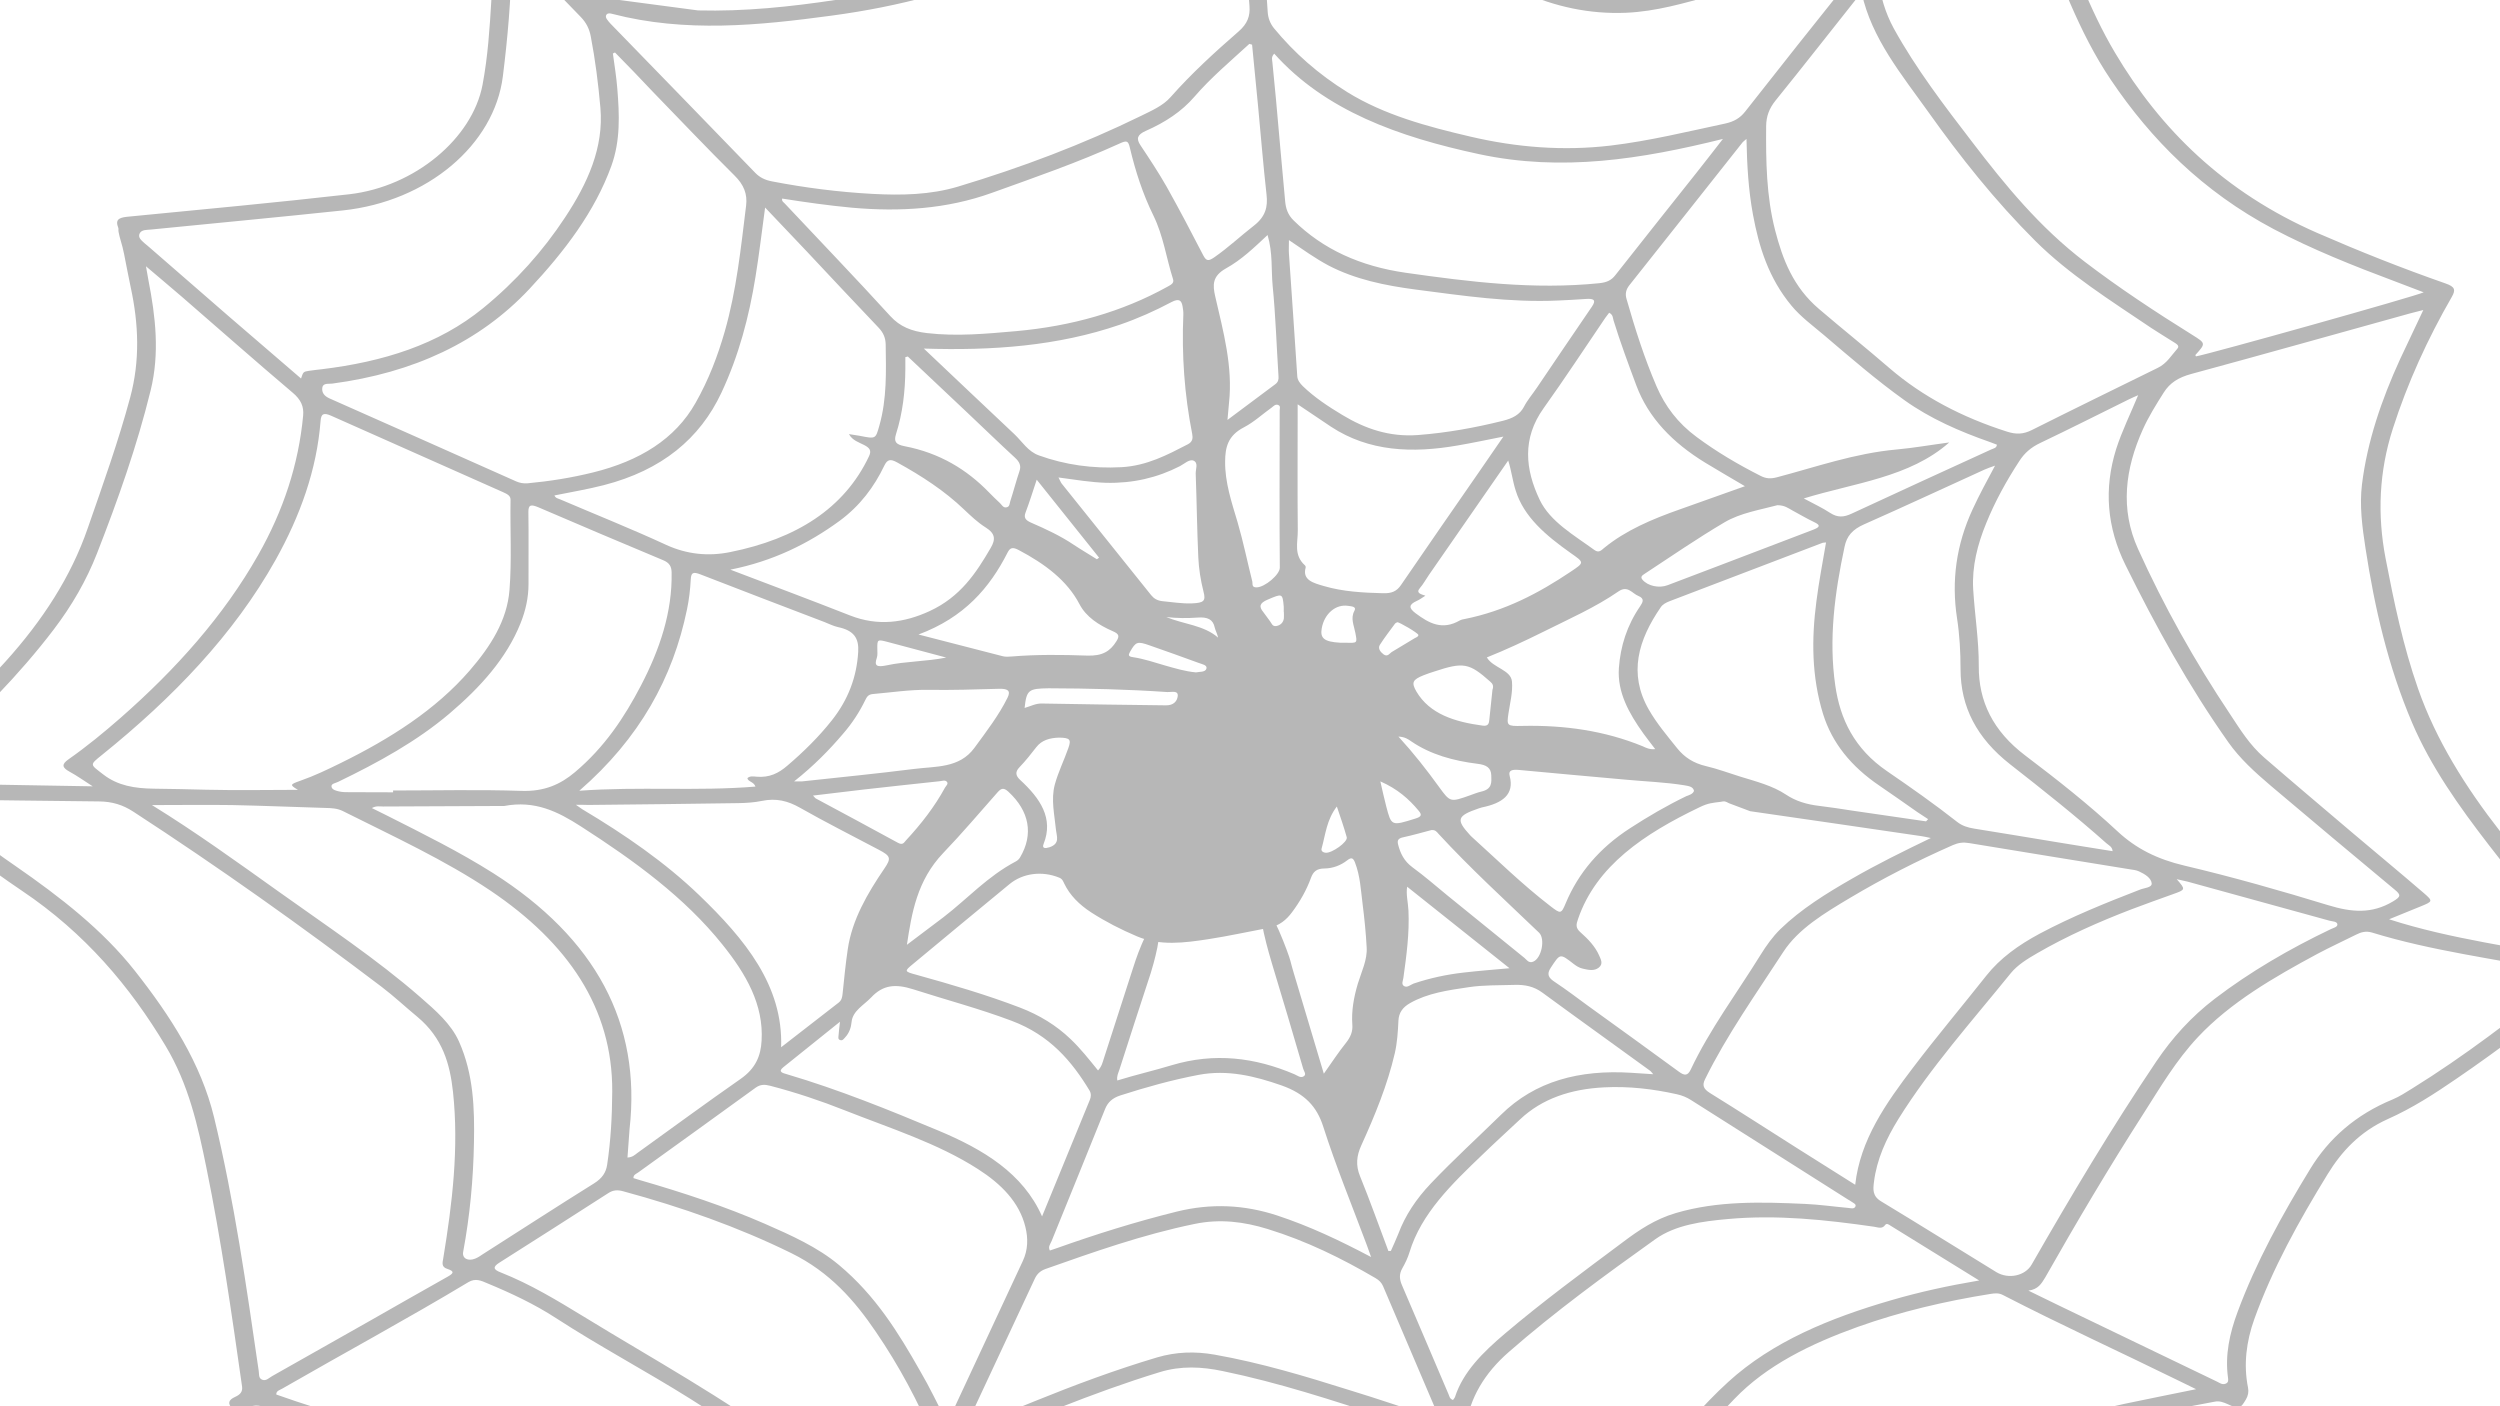 <?xml version="1.0" encoding="utf-8"?>
<!-- Generator: Adobe Illustrator 26.5.0, SVG Export Plug-In . SVG Version: 6.00 Build 0)  -->
<svg version="1.1" id="Layer_1" xmlns="http://www.w3.org/2000/svg" xmlns:xlink="http://www.w3.org/1999/xlink" x="0px" y="0px"
	 viewBox="0 0 1920 1080" style="enable-background:new 0 0 1920 1080;" xml:space="preserve">
<style type="text/css">
	.st0{fill:#B7B7B7;}
</style>
<g>
	<path class="st0" d="M381.3-78.5c0.7-3.2,4.7-2.5,7.6-2.3c44.5,3.9,89.1,5.8,133.7,4.7c37.7-0.9,75.6-2.2,112.7-8.8
		c53.5-9.5,100.7-30.2,143.5-57.1c53-33.3,105.3-67.4,154.6-104.4c6.8-5.1,14.6-9.4,20.1-15.6c3.3,0,6.6,0,9.9,0
		c13,11.5,28.8,20.5,43.7,30.1c35.1,22.8,70.5,45.3,109.2,63.9c34.6,16.7,70.3,31.9,110.6,38c20.5,3.1,41.4,3.7,62.1,4.7
		c35.8,1.7,71.8,2.4,107.7,1.4c49-1.4,98.2-2.3,144.5-18c5.8-2,7.1,0.8,8.4,4.3c9.2,23.9,18.2,47.9,27.7,71.8
		c14.3,35.9,26.9,72.4,47.1,106.4C1659,99,1708,147.6,1779.9,179c32.1,14,64.8,27,98.3,38.7c7.2,2.5,7.9,4.9,4.8,10.3
		c-18.8,32.6-34.1,66.3-45.3,101.2c-10.6,32.9-12,66-5.6,99.5c6.5,33.8,13.5,67.4,25,100.3c13.8,39.4,36.4,75.4,63.3,109.9
		c24.9,31.9,50.8,63.2,77.6,94.1c3,3.5,5.9,6.9,4.5,11.6c-1.3,4.3-2.7,2.7-9.8,6.8c-3.2,1.9-6,1.8-8.3,3.6
		c-31.7,25.5-64,50.4-98.2,73.7c-16.5,11.3-33.4,22.3-52.5,30.8c-21.5,9.7-35.5,25-46.1,42.3c-22.1,36-42.4,72.6-56.3,111.3
		c-6.1,17.1-8.4,34.8-4.8,52.7c0.6,3.1,0.1,6.1-1.7,9.1c-4.3,7.2-5.2,7.5-13.9,3.5c-3.2-1.4-6.3-2.7-10.1-1.9
		c-67.1,12.5-133.8,26-196.4,50.1c-31,12-57.2,29.6-82.7,47.8c-40.3,28.9-76.9,60.7-108.8,95.9c-18.2,20-34,41.4-54,60.3
		c-9.3,8.8-19,17.2-27.9,26.2c-4,4-8.8,0.9-12.9,2.2c-6.9,2.2-7-2.4-8.4-5.5c-1.2-2.5-3.4-4-6-5.3c-48.4-23.7-99-42.8-155.5-50.4
		c-27.1-3.6-54-2.4-81,0.5c-58.6,6.3-117.3,12.7-175.5,21.2c-55.6,8.1-107.5,24.3-158.8,42.6c-8.3,2.9-13.7,0.5-14.1-7
		c-0.1-2.1-1.4-3.8-2.8-5.4c-39.5-48.5-77.4-97.9-123.2-142.9c-14.5-14.2-29.2-28.3-44.5-41.9c-28.5-25.3-64.2-40.2-105.4-47.3
		c-47.6-8.2-93.5-20.7-138.1-36.5c-6.3-2.2-11.2-2.5-16.4,1.3c-3.4,2.5-6.6,3.5-10.1-0.5c-3.5-4.1-3-6.7,2.3-9.1
		c3.8-1.7,5.9-3.9,5.3-8c-8-56.1-16-112.3-27.4-168.1c-6.5-32-13.6-63.9-31.3-93.4c-27.3-45.6-61.8-86.6-110.5-119.3
		c-27.2-18.3-52.5-38.3-78.7-57.5c-5.1-3.7-10.1-7.5-15.3-11.1c-1.4-1-3.2-2-4.9-2.2c-5.2-0.4-9-0.7-9.8-6.4
		c-0.7-4.3,0.3-6.9,3.8-9.8c33-28.2,64.2-57.6,92.5-89c28.2-31.3,50.2-64.9,63.1-102.4C79,372.2,90.9,339.1,100,305.2
		c7.6-28.3,6.5-56.3,0.4-84.5c-1.8-8.5-3.4-17.1-5.1-25.6c-0.8-4-1.5-6.6-2.7-10.7c-0.8-2.8-0.8-2.8-1.5-6.1
		c-0.4-1.7,0.2-2.2-0.4-3.8c-2.6-6.7,1.9-7.6,8.8-8.2c56.3-5.5,112.6-10.7,168.7-17.1c50.4-5.8,94.6-42.9,102.4-84.1
		c4.1-21.7,5.5-43.6,6.8-65.6c0.9-14.8,1-29.7,2-44.5 M-55.2,614.5c-0.3,1.8,1.5,2.3,2.6,3.2c21.4,15.9,42.4,32.2,64.5,47.4
		c34.5,23.9,66.9,49.1,91.6,80.4c27.6,35,50.9,71.3,60.9,112.6c15.6,64.5,24.8,129.6,34.3,194.8c0.4,2.4-0.3,5.5,2.6,6.7
		c3.1,1.3,5.4-1.5,7.8-2.8c25.2-14.2,50.3-28.5,75.5-42.7c19.7-11.2,39.4-22.5,59.2-33.6c4-2.3,6-4-0.3-6c-4.8-1.5-3.6-5-3.1-8
		c7-42.5,12.1-85,7.5-127.9c-2.3-21.3-7.9-41.5-27.4-57.7c-9.2-7.6-17.8-15.7-27.4-23c-61.6-46.7-125-91.8-190.8-134.6
		c-8-5.2-16.2-7.7-26.2-7.8c-40.8-0.4-81.7-1-122.5-1.5C-49.3,613.9-52.3,613.4-55.2,614.5z M1861.1,238.1
		c-4.5,1.2-7.4,1.8-10.2,2.6c-56,15.5-111.9,31.3-168,46.5c-9.9,2.7-16.4,6.8-21.1,14.2c-5.9,9.3-11.7,18.6-16.1,28.4
		c-13.6,30.2-17.6,61.1-3.7,91.8c19.8,43.8,43.5,86.2,70.9,127.2c7.6,11.5,14.9,23.4,26,33c22.4,19.4,45.2,38.6,67.9,57.9
		c18.2,15.4,36.6,30.6,54.6,46.1c7.3,6.3,7,6.5-2.3,10.3c-8.1,3.3-16.2,6.6-24.3,9.9c48.3,15.6,98.5,21.3,147.5,31.7
		c0.4-2.9-1.2-4-2.3-5.3c-23.5-27.6-46.8-55.2-68.7-83.6c-23-29.8-44.4-60.1-58.7-93.5c-18.6-43.6-28.9-88.7-35.9-134.3
		c-2.5-16.3-4.7-32.6-2.7-49c4.1-33.1,15-64.9,29.2-96C1848.9,263.8,1854.8,251.6,1861.1,238.1z M947.4-146.6
		c-8.1,7.3-15.4,13.8-22.7,20.4c-22.8,20.5-48.8,38.2-73.8,56.8c-20,14.9-41.3,28.5-64.7,39.7C740.4-7.9,690.7,5,638.7,12
		c-56.1,7.6-112.4,13.2-168.3-1.3c-1.6-0.4-3.3-0.9-4.5,0.4c-1,1.2-0.6,2.6,0.3,3.8c0.8,1.1,1.7,2.3,2.7,3.3
		c37.1,38.2,74.2,76.3,111.2,114.6c3.4,3.5,7.5,5.5,12.8,6.5c25.4,4.9,51.1,8.2,77.1,9.6c22.2,1.2,44.5,0.8,65.8-5.6
		c48.9-14.7,96-32.5,140.7-54.4c8.1-4,16.7-7.7,22.5-14.3c15.8-17.9,33.8-34.4,52.2-50.4c6.9-6,9-11.9,8.4-19.6
		c-3-37.8-5.2-75.7-8.5-113.4C950.2-120.9,950.8-133.2,947.4-146.6z M1686.6,1066.9c-5.6-2.8-9.3-4.6-13.1-6.4
		c-45-22.1-90.8-43-135.2-65.9c-3.2-1.7-6.1-1.4-9.4-0.9c-35.1,5.6-69.2,13.6-102,25.3c-36.5,13.1-70.2,29.6-95,55.5
		c-52.7,54.9-98.7,113.5-143.5,172.7c-1.8,2.3-3,4.6-1.8,7.5c11,28.3,21.9,56.7,33,85.1c2.1,5.4,5.1,5.7,9.8,1.3
		c9.1-8.6,17.8-17.4,26.8-26.1c17-16.6,30.3-35.3,46.2-52.6c31.8-34.4,67.5-65.9,107.1-94.5c27-19.5,54.8-38.3,87.6-51.3
		c43-17.1,88.6-28.3,134.7-38.5C1649.3,1074.4,1667.1,1070.9,1686.6,1066.9z M1201.5,1333.5c-0.7-2.7-0.9-4-1.4-5.2
		c-8.3-21.6-16.7-43.2-24.9-64.8c-1.7-4.5-4.8-7.6-9.5-10.3c-43-24.7-87.1-47.8-133.1-68.6c-23.7-10.7-47.4-22.6-74.5-25.8
		c-56.3-6.7-109.9,1.6-158.8,25.6c-38.9,19.1-74.4,42.4-110.9,64.3c-2.8,1.7-4.5,3.8-5.4,6.5c-8.8,25-23,48.4-34.5,72.6
		c-2.8,5.9-6.7,11.4-8.1,17.9c1.2,0.1,1.7,0.2,2.2,0.1c2.8-0.8,5.7-1.6,8.4-2.6c46-16,93.2-28.6,142.6-35.7
		c56.7-8.2,113.7-14.2,170.7-20.4c32.6-3.6,64.8-4.3,97.2,1.1c44.5,7.3,85.8,21.2,125.4,38.9
		C1191.2,1328.9,1195.6,1330.9,1201.5,1333.5z M1557.8,991.2c7.7,3.8,15.5,7.5,23.2,11.3c40.5,19.5,81,39,121.5,58.5
		c2.1,1,4.1,2.7,6.7,1.7c2.5-0.9,2.1-3,1.9-4.7c-2.4-17.3,1.3-34.2,7.4-50.5c14.1-38.1,34.1-74.4,55.9-110
		c14.1-23,34.6-41.4,63.3-53.2c5.3-2.2,10-5.4,14.8-8.3c40.3-25,77-53.3,113.2-82.1c2.1-1.7,6-3.1,5.3-5.5c-0.7-2.5-5-2-7.8-2.6
		c-47.3-9.5-95.7-15.5-141.5-29.6c-4.7-1.4-8.5-0.3-12.4,1.7c-9.8,4.9-19.8,9.5-29.4,14.6c-33.8,18.2-66.8,37.3-91.8,63.9
		c-17,18.1-29,38.7-41.8,58.7c-26.6,41.5-51.6,83.7-75.7,126.2C1567.8,985.8,1565.4,990.2,1557.8,991.2z M626.4,1341
		c8.7-17.2,16.8-32.7,24.3-48.4c5.5-11.5,11.7-22.4,12.9-35.6c4.4-48.7-10.9-91.4-53.5-126.7c-24.7-20.5-52.2-38.6-80.1-56.1
		c-33.8-21.2-69.6-40.2-103-61.9c-16.3-10.6-34.3-19.1-52.9-26.8c-4.5-1.9-8.9-4.1-14.4-0.8c-46.9,28.2-95.4,54.4-143,81.8
		c-1.8,1.1-4.7,1.6-4.5,4.5c41,14.5,83.1,26.4,126.9,33.8c48.7,8.2,90.8,25.5,124.3,55.7c50.2,45.4,94.2,94.6,134.8,145.8
		C607,1317.5,616.2,1328.5,626.4,1341z M1539.3-124.8c-11.3,11.7-21.5,22.1-31.4,32.6c-20.4,21.7-42.2,42.5-61.3,65
		c-2.9,3.4-4.6,6.8-4.1,11.1c1.7,13.1,5.3,25.8,11.9,37.9c16.9,30.7,38.7,59.2,60.5,87.6c25.1,32.8,51.4,65.1,86.4,91.8
		c26.1,19.9,54,38.3,82.4,56c10.4,6.5,10.4,6.5,2.4,15.4c-0.2,0.2,0.3,0.7,0.4,1.1c10.4-1.8,169.1-46.3,174.9-49.2
		c-7.5-2.9-14.6-5.6-21.8-8.3c-32.1-12-63.9-24.7-93.5-40.3c-54.5-28.9-94.1-68.8-124.9-114.5c-25.5-37.8-39.3-79.3-56.1-119.9
		C1556.3-79.9,1548.3-101.5,1539.3-124.8z M963.9-141.8c0,6.3-0.3,10.7,0,15.1c1.4,19.2,3,38.5,4.4,57.7c1.9,26.1,3.5,52.2,5.3,78.3
		c0.3,4.5,1.8,8.7,4.9,12.5c15.5,18.8,34,35.2,56.3,49c28.3,17.5,61.3,26.4,94.8,34.2c35.1,8.2,71,11.1,107.4,6.8
		c29.9-3.6,58.8-10.7,87.9-16.9c6.9-1.5,11.5-4.3,15.3-9.1c26.8-34.1,53.7-68.1,80.8-101.9c4.8-5.9,8.2-11.9,8.9-18.9
		c0.1-1.6,1.8-3.7-0.6-4.9c-1.8-0.9-3.6,0.5-5.3,1.1c-35.8,12.9-72,25.1-109.1,35.3c-21.5,5.9-42.9,12.3-66,13.3
		C1220.5,11,1194,5,1169.4-6c-61.3-27.4-115.3-62.8-166.8-101C988.9-117.2,977.1-128.8,963.9-141.8z M1518.1-121.5
		c-0.4-0.5-0.9-1-1.3-1.5c-6.3,1.3-12.5,2.8-18.9,3.8c-39.4,6.1-79.5,6.4-119.4,7.5c-35,1-70.1-1.2-105.1-2.6
		c-17.2-0.7-34.5-1.6-51.4-4.4c-40.3-6.7-76.6-21.4-111.3-38.4c-51.2-25.1-97.7-55.5-143.9-86.2c-2.9-1.9-5.5-5.7-10.4-3.6
		c-4.8,2-3.1,5.8-2.8,9c1.6,17.7,4,35.3,4.8,53c0.6,13.7,6,25.1,16.5,35.8c23.3,24.1,50.2,45.1,79.7,64.1
		c38.6,24.9,77,50,120.8,68.9c33.5,14.4,68.3,19.2,105.5,9.8c52.1-13.2,102.2-30.6,152.4-47.8c22.5-7.7,40.7-17.9,54.1-34.6
		C1496.5-100.4,1507.7-110.7,1518.1-121.5z M1429.8-5.3c-1.8,1.9-2.7,2.7-3.4,3.5c-20.9,26.3-41.5,52.7-62.7,78.9
		c-5,6.2-7.2,12.2-7.3,19.7c-0.2,26.9,0.1,53.7,6.9,80.1c5.7,22.1,13.8,43.5,33.7,60.4c17.9,15.3,36.4,30.1,54.2,45.5
		c25.5,21.9,55.7,37.7,90.2,48.7c7.2,2.3,12.5,2,19-1.2c32.1-16.1,64.5-31.9,96.8-47.8c7.1-3.5,10.4-9.6,15-14.7
		c2.2-2.4-1.2-4-3.2-5.3c-5.6-3.6-11.4-7-16.8-10.6c-31.1-21-63.2-41.1-89-66.8c-31.2-31.1-57.8-64.7-82.4-99.3
		C1460.4,57.2,1437.4,29.5,1429.8-5.3z M228.8,606.6c-6.3-3.8-6.3-4.1,1.9-7c10.9-3.8,21-8.7,31-13.6c38.2-18.8,72.9-40.9,98.9-70.9
		c16.3-18.8,28.9-38.7,30.7-62.1c1.8-23,0.4-46.1,0.8-69.1c0.1-3.3-2.7-4.5-5.7-5.9c-43.9-19.5-87.9-39-131.8-58.6
		c-6-2.7-8-1.7-8.4,3.9c-2.9,37.4-15.6,72.8-34.6,106.8c-32,57.1-78.7,105.7-133.3,149.7c-9.8,7.9-9.1,7.1,0.9,14.9
		c11.3,8.8,24.4,10.8,38.9,11c13.4,0.2,26.8,0.4,40.2,0.8C182.2,607.1,206,606.6,228.8,606.6z M1642.1,303.5c-2.4,1.1-4.8,2-7.1,3.2
		c-22.7,11.2-45.2,22.6-68.1,33.5c-7.2,3.4-12.2,7.9-16,13.8c-10,15.3-18.7,31.1-25.4,47.6c-6.8,16.5-11.1,33.5-10.1,50.9
		c1.2,19.7,4.4,39.2,4.3,59c-0.2,27,10.8,49.9,35.8,68.8c24.6,18.6,48.8,37.7,70.9,58.3c14.1,13.1,30.4,21.3,51.3,26.2
		c37.3,8.8,74.1,19.3,110.4,30.4c18,5.5,33.5,6.8,49.7-2.9c6-3.6,6.4-4.9,1.4-9c-31.9-26.5-63.7-53.2-95.3-79.9
		c-12.1-10.3-23.7-20.8-32.5-33.3c-30.8-43.6-55.9-89.4-78.9-135.9c-14.5-29.2-16.8-58.9-7.3-89.3
		C1629.7,330.9,1636.3,317.6,1642.1,303.5z M1520,983.4c-23.8-14.7-45.9-28.4-68.1-42.1c-1.2-0.8-3-2.1-4.1-0.5
		c-2.4,3.4-5.7,1.7-8.7,1.3c-37-5.3-74.1-9.3-111.9-5.9c-20.1,1.8-40.4,4.5-55.9,15.5c-38.8,27.7-77.3,55.8-112.5,86.6
		c-18.7,16.3-30,35.3-33.1,57.4c-0.4,3-0.2,5.7,0.9,8.5c16.8,42.2,33.7,84.4,50.5,126.6c0.6,1.6,0.5,3.6,3.5,4.4
		c1-1.2,2.1-2.5,3.1-3.8c28.9-37.7,58.1-75.2,89.6-111.5c17.3-19.9,34-40.4,54-58.6c33.9-30.9,77.9-49,125.1-62.7
		C1473.9,992.3,1495.9,987.5,1520,983.4z M472.3,40.3c-0.5,0.3-1.1,0.5-1.6,0.8c1.2,9,2.7,18,3.4,27c1.6,19.9,2.5,39.8-4.6,59.4
		c-12.7,35-35.8,65.4-62.8,94.3c-38.4,41-89.3,64.5-151.5,72.8c-2.9,0.4-7.2-0.7-7.7,3.3c-0.4,3.6,1.4,6.2,5.6,8.1
		c47.8,21.2,95.6,42.4,143.3,63.7c2.7,1.2,5.5,1.7,8.6,1.5c17.2-1.6,34.1-4.3,50.6-8.4c35.5-8.8,62.9-25.5,78.6-53.4
		c10-17.6,17-36,22.4-54.8c9.1-31.8,12.4-64.3,16.4-96.7c1.1-8.9-1.7-16-8.9-23.1c-21.5-21.3-42.1-43.1-63.1-64.7
		C491.6,60,481.9,50.1,472.3,40.3z M1671.7,675.2c7,8.1,7,8-3.1,11.6c-10.5,3.8-21,7.5-31.5,11.5c-25.3,9.7-49.8,20.6-72.6,33.8
		c-7.6,4.4-15.1,9-20.3,15.4c-29.7,36.7-61.6,72.4-86.1,111.7c-9.5,15.3-16.8,31.3-18.9,48.6c-0.7,5.6-1.3,10.8,5.6,14.9
		c29.6,17.9,58.9,36.2,88.4,54.3c9.4,5.7,22.2,2.8,27.1-5.8c30.2-52.7,61.4-105,95.8-156.1c12.1-17.9,26.6-34.1,44.9-48.1
		c27-20.6,57-38.1,89-53.4c2-1,5.4-1.6,5.1-3.8c-0.3-2.2-3.8-2.1-6-2.7c-36.3-10-72.6-20-109-30
		C1678,676.6,1675.6,676.1,1671.7,675.2z M71.2,603.9c-6.9-4.4-12-8.1-17.7-11.2c-5.9-3.2-6.4-5.7-0.8-9.6
		c14.1-9.9,27.1-20.6,39.8-31.7c42.9-37.6,79.4-78.6,105.8-125.2c19.3-34,31-69.5,34.5-106.9c0.7-7.1-1.7-12.4-8-17.7
		c-28.6-24.2-56.5-48.9-84.8-73.4c-8.8-7.6-17.8-15.1-27.9-23.7c0.8,4.6,1.3,7.7,1.9,10.7c5.5,28.1,8.7,56.1,1.7,84.6
		c-10.4,42.5-25.1,84-41.2,125.2c-8.1,20.7-19.2,40-33.2,58.4c-26.7,35.1-58.4,67-92.3,97.6c-7.2,6.5-14.4,13-22.7,20.4
		C-25,602.3,22,603.1,71.2,603.9z M116.7,618.3c33.7,20.8,65.1,43.5,96.8,66.1c37.2,26.6,75.6,52,109.4,81.5
		c11.7,10.2,23.5,20.4,29.6,34c11.2,25.1,12,51.4,11.5,77.5c-0.5,28.1-3.1,56.2-8.3,84.1c-0.9,4.9,3.7,7.4,9.3,5.1
		c2.2-0.9,4.1-2.2,6-3.5c28.4-18.1,56.6-36.4,85.3-54.3c6.2-3.9,9.1-8.3,10-14.3c2.8-18.7,3.8-37.5,3.9-56.4
		c0.3-63.9-34.1-114-93.4-154c-35.1-23.6-74.8-41.8-113.5-61.2c-4.2-2.1-8.7-2.3-13.4-2.4c-23.8-0.7-47.6-1.7-71.4-2.2
		C158.1,618,137.9,618.3,116.7,618.3z M231.2,290.7c1.7-5.1,1.7-5.2,6-5.9c3.2-0.5,6.5-0.8,9.7-1.2c47.2-5.7,89.9-18.9,124.2-47
		c25.3-20.7,46-44,62.8-69.5c17.4-26.3,29.9-53.8,27.2-84.4c-1.6-18.3-3.9-36.6-7.4-54.8c-1.1-5.7-3.4-10.5-7.8-15
		C433.3,0.1,421-13,408.3-25.8c-4.2-4.2-7.7-9-13.2-12.4c-2.9,2.6-2.2,5.4-2.2,7.9c-0.4,29.7-3,59.3-6.7,88.9
		c-6.6,52.7-58,96.1-122.8,103c-49.1,5.2-98.4,9.8-147.5,14.7c-3.2,0.3-7.1,0-8.6,2.9c-1.6,3.2,1.3,5.4,3.7,7.6
		c1.5,1.3,3.1,2.5,4.5,3.8c20.2,17.5,40.3,35.1,60.5,52.6C194.2,258.9,212.4,274.5,231.2,290.7z M536.1,8c35.7,0.9,71-2.8,106.1-8.1
		c53.8-8.1,105.6-21.3,150.7-47c56.4-32.2,105.4-71.3,150.5-113.5c2.3-2.1,3.1-4.6,2.8-7.4c-1.7-16.1-3.3-32.2-5-48.3
		c-0.6-5.8-1.4-11.5-2.3-18.3c-4.1,2.7-7.2,4.6-10,6.7c-50.4,36.6-102.5,71.5-157,103.9c-39,23.2-81.9,40.3-129.2,49.5
		c-34.3,6.7-69.3,8.4-104.3,9.4c-45.2,1.3-90.4,0.5-135.5-2.7c-8.2-0.6-10.1,1.1-8.4,7.7c0.6,2.3,2.2,4,3.9,5.7
		c9.3,9.6,18.6,19.2,27.9,28.8c7.1,7.2,14.2,14.5,21.5,21.9 M1165.4,1238.9c-17.7-44.5-34.8-87.3-51.8-130.1
		c-1.2-3.1-4.1-4.5-7.5-5.6c-13.9-4.7-27.7-9.7-41.6-14.3c-41.1-13.5-82.3-27-125.4-35.9c-16.2-3.4-32.1-4.2-48.4,0.8
		c-52.7,16.1-102.3,37.5-152.3,58.1c-4.6,1.9-6.5,5-7.8,8.8c-11.1,31.5-22.4,63-33.5,94.6c-1.7,4.8-4.1,9.5-4.4,14.6
		c3.8,0.7,5.5-1.5,7.5-2.7c17.7-10.4,35.6-20.7,53-31.5c41.9-26,87.6-44.2,140.7-49.2c34.9-3.3,68.8-2.5,101.3,9.9
		c20.8,8,41.3,16.4,61.2,25.8C1093.1,1199.5,1128.4,1218.5,1165.4,1238.9z M678.3,1224.7c1.3-2.8,1.8-3.8,2.2-4.7
		c12.5-34.9,24.9-69.8,37.4-104.7c1.3-3.6,0.7-6.9-0.7-10.3c-12-28.4-26.6-55.9-44.5-82.1c-16.2-23.9-35.3-45.9-65-60.5
		c-40.7-20-84.1-35.3-129.1-47.5c-4.3-1.2-7.7-1-11.4,1.4c-27.9,17.9-55.8,35.8-83.8,53.5c-5.2,3.3-4.4,5.3,1.1,7.4
		c23,9.1,43.3,21.5,63.7,33.9c53,32.5,108.2,62.7,157.2,99.4c26.4,19.8,47.7,42,60.4,69.4C672.1,1193.7,675.9,1208.1,678.3,1224.7z
		 M1424.8,909.9c3.8-34.5,23.6-62.6,44.6-90.2c18.1-23.8,37.5-46.9,56.1-70.4c10.6-13.4,24.7-23.5,40.9-32.2
		c24.6-13.1,50.8-23.7,77.2-33.9c3.3-1.3,9.2-1.5,8.9-4.8c-0.4-4.1-5.2-7.1-9.8-9.2c-2.1-1-4.7-1.2-7.1-1.6
		c-41.1-6.7-82.2-13.3-123.2-20.1c-4.6-0.8-8.4-0.3-12.5,1.5c-27.5,12.1-53.9,25.6-79.1,40.6c-19.6,11.7-39.7,23.7-51.3,41.6
		c-20.9,32.2-43.3,63.7-60,97.6c-2.4,4.8-1.2,7.5,3.7,10.6c22.6,14,44.9,28.4,67.3,42.6C1394.9,891.1,1409.3,900.2,1424.8,909.9z
		 M1115.9,1075.2c0.5-0.7,1.2-1.4,1.5-2.2c6.3-19.6,21.7-34.6,38.4-48.8c29-24.6,60-47.4,90.8-70.4c12.1-9.1,24.5-17.5,40.5-22.2
		c32.3-9.5,65.7-8.5,99.1-7c11.2,0.5,22.3,2.1,33.4,3.1c1.8,0.2,4.2,0.9,5.2-0.8c1.3-2.1-1.5-3-3-4.1c-0.8-0.6-1.7-1.1-2.6-1.6
		c-40.1-25.4-80.3-50.8-120.4-76.3c-3.3-2.1-6.8-3.6-10.9-4.5c-18.4-4.1-37-6.3-56.1-5.3c-25.4,1.3-47.4,8.6-64.3,24.5
		c-9.7,9.1-19.5,18-29,27.2c-23.6,22.6-47,45.2-56,74.9c-1.3,4.3-3.3,8.5-5.6,12.5c-2.5,4.4-2.1,8.4-0.2,12.8
		c12,27.8,23.8,55.8,35.7,83.6C1113.2,1072.2,1113.1,1074.2,1115.9,1075.2z M726.7,1091.2c2.1-0.5,2.4-1.6,2.8-2.6
		c18.7-40,37.4-80.1,56-120.1c4-8.5,4.2-17.3,2-26.2c-4.6-18.9-18.5-33-36.5-44.5c-30.8-19.8-67.4-31.3-102.3-45.1
		c-18.4-7.3-37.5-13.7-57.1-18.8c-4.2-1.1-7.5-1.2-11.2,1.4c-30,21.8-60.1,43.4-90.2,65.1c-1.5,1.1-3.9,1.8-3.7,4.4
		c1.7,0.5,3.4,1.1,5.2,1.6c32.8,9.5,65.1,20.1,95.8,33.5c20.3,8.9,40.4,17.9,56.7,31.5c28.2,23.5,45.9,52.3,62.5,81.6
		C714,1065.4,720.1,1078.4,726.7,1091.2z M1016.7,824.6c6.3-8.9,11.3-16.6,17.1-23.8c3.4-4.3,5.2-8.6,4.8-13.7
		c-0.8-10.7,1.1-21.1,4.2-31.6c2.8-9.2,7.4-18.3,6.8-27.9c-0.6-11.1-1.7-22.1-3.1-33.1c-1.4-10.8-1.8-21.7-5.9-32.2
		c-1.4-3.4-2.7-4.1-5.9-1.6c-4.9,3.8-10.8,6.2-17.6,6.3c-6.1,0-8.6,2.7-10.2,7c-3.4,9.4-8.4,18.3-14.7,26.7
		c-4.2,5.6-9.5,10.3-17.9,11.9c-15.5,2.9-30.8,6.3-46.4,8.7c-18.3,2.8-37.1,5.3-54.7-2.2c-12.3-5.2-24.2-11.3-35.2-18.4
		c-9.2-6-16.3-13.1-20.6-22c-0.9-1.8-1.4-3.7-4-4.7c-13-5.3-27.8-3.5-38.1,5c-24.8,20.4-49.5,40.9-74.2,61.4
		c-6.7,5.5-6.6,5.7,2.6,8.2c27,7.5,53.7,15.3,79.6,25.2c15.1,5.8,27.9,13.7,38.8,24.1c7.8,7.4,14.2,15.6,21.2,24.2
		c3-3.3,3.5-6.3,4.5-9.3c7.4-22.7,14.7-45.5,22-68.2c1.2-3.8,11.1-35.7,18.3-34.1c6.3,1.4-2.9,32.3-4.3,36.7
		c-8.2,24.8-16.2,49.8-24.2,74.6c-0.8,2.4-2.1,4.8-1.5,8c14.2-4.4,28.2-7.6,41.7-11.7c33-9.9,64-6,94.3,6.9c2.2,0.9,4.8,3.3,7.3,1.5
		c2.1-1.5,0-3.8-0.5-5.6c-7.9-27-15.8-53.9-24-80.8c-1.3-4.3-12.9-43-7-44.1c5.9-1.1,20,37.3,21,41.5c1.7,6.7,3.8,13.4,5.8,20.1
		C1003.2,779.4,1009.8,801.4,1016.7,824.6z M1105,1090c-0.5-2.1-0.6-3.2-1-4.2c-13.9-32.7-27.9-65.3-41.8-98c-1.1-2.6-3-4.6-5.8-6.2
		c-25.8-15.1-52.9-28.5-82.8-37.7c-18.2-5.6-36.5-8-56.2-3.9c-39.8,8.2-77.1,21.4-114.5,34.6c-4.4,1.6-6.7,4.2-8.3,7.7
		c-16.6,35.7-33.4,71.3-50,107c-1,2.1-3,4.3-1.6,6.9c3.4,0.3,5.8-1.4,8.4-2.5c14.5-5.8,28.9-11.8,43.3-17.6
		c30.6-12.4,61.7-24,93.9-33.6c14.6-4.3,29.2-4.8,44.4-2.1c35.5,6.3,69.3,16.5,103,27.1C1058.6,1074.4,1081.1,1082.1,1105,1090z
		 M1341.3,106.7c-1.8,1.6-2.5,2-2.9,2.5c-29,36.6-57.9,73.2-87,109.8c-2.7,3.4-3.4,6.7-2.2,10.7c6.5,22.7,13.6,45.2,23.1,67.2
		c6.5,15,16.2,28,30.7,38.7c15.2,11.3,31.8,21.1,49.2,29.9c4.1,2.1,7.6,2.3,12.3,1.1c30.4-8,59.9-18.5,92.2-21.4
		c13.1-1.2,26-3.5,40.3-5.4c-30.4,26.9-72.7,31-111.7,43c7.8,4.2,14.5,7.3,20.4,11.2c5.6,3.6,10.3,3.3,16.3,0.5
		c35.6-16.6,71.5-32.9,107.2-49.3c1.7-0.8,4.3-1,4.4-3.7c-1.6-0.6-3.3-1.3-5-1.9c-23.8-8.3-46.3-18.2-65.9-32.2
		c-21.8-15.6-41.6-32.8-61.6-49.8c-8.7-7.4-18.1-14.2-25.2-22.8c-17.6-21.2-25-45.1-29.6-69.9C1342.8,146,1341.7,127,1341.3,106.7z
		 M978.6,41.2c-2.6,2.8-1.5,4.8-1.4,6.7c0.9,9.3,1.8,18.5,2.7,27.8c2.4,26.3,4.6,52.6,7.1,78.9c0.5,5.3,1.9,10.2,6.5,14.7
		c22.6,22.2,51.2,35.2,86.2,40.2c49.2,7,98.3,13.1,148.5,8c5.9-0.6,9.4-2.3,12.4-6.2c20.7-26.4,41.7-52.6,62.6-79
		c6.3-7.9,12.4-15.9,20-25.6c-62.9,15.6-123.6,25.3-187.2,11.7C1074,105.1,1017.8,85,978.6,41.2z M587.6,159.4
		c-2.6,19-4.6,36.2-7.4,53.3c-4.9,30.4-12.7,60.2-26.2,89c-16.5,35.1-45.6,59.4-90.3,70.9c-12.4,3.2-25.2,5.3-37.9,7.9
		c0.9,2.2,3,2.4,4.6,3.1c27.1,11.6,54.7,22.6,81.3,34.9c15.9,7.3,32.5,8.9,49.1,5.5c50.4-10.1,87.6-33.3,106.6-73.6
		c2-4.3,0.7-6.3-3.7-8.6c-4-2.1-9.1-3.5-11.7-8.4c3.4,0.6,5.8,0.9,8.2,1.3c12.6,2.5,12.2,2.5,15.2-8c5.8-20.6,5.1-41.4,4.8-62.2
		c-0.1-4.9-1.7-8.9-5.4-12.8c-18.6-19.5-36.9-39.1-55.3-58.7C609.3,182.2,598.9,171.4,587.6,159.4z M1327.9,616.9
		c-3.3-1.7-3.3-1.7-6.4-1.1c-6.2,0.8-9.5,0.9-16.1,4.1c-42.8,20.5-79.5,45.1-93.5,86c-1.4,4-2,6.7,1.9,10.1
		c5.9,5.2,11.3,10.9,14.3,17.7c1.3,3.1,3.4,6.5-0.2,9.4c-3.6,2.9-8.1,1.8-12.4,0.8c-2.7-0.6-4.8-2-6.8-3.5
		c-10.8-8.4-10.4-8.2-17.7,2.8c-3.4,5.1-1.7,7.9,3.3,11.1c8.7,5.8,16.9,12,25.2,18.1c23.3,16.8,46.6,33.6,69.8,50.6
		c4.3,3.2,6.8,3.4,9.2-1.6c14.5-30.8,35.6-58.9,53.7-88.2c4.3-6.9,9-13.6,15.2-19.7c15.8-15.3,35.1-27.3,55-38.7
		c18.9-10.9,38.7-20.7,60.5-31.2c-3.9-0.8-5.4-1.2-7-1.4c-43.9-6.4-87.8-12.9-131.8-19.2 M481.9,889c3.9-0.2,5.7-2.1,7.6-3.5
		c26.4-19,52.5-38.2,79.3-56.9c11.5-8,15.5-17.7,16.1-29.3c1.7-27.8-12.1-51.5-30.1-73.9c-28.8-36-67.5-64.3-108.8-90.8
		c-17.6-11.3-35.2-20.1-58.8-15.6c-0.8,0.1-1.6,0-2.5,0c-30.1,0.1-60.3,0.2-90.4,0.4c-2.6,0-5.4-0.7-8.7,1.2c4,2,7.7,3.8,11.3,5.6
		c27.9,14.1,56,28,81.9,44.4c78.8,50.1,113.8,115.6,104.7,196.5C482.9,874.5,482.5,881.7,481.9,889z M600.7,152.5
		c-0.5,2.1,1.2,2.9,2.1,3.9c27,28.8,54.5,57.3,81,86.4c7.4,8.1,16.3,11.6,28,13c23.1,2.7,45.9,0.5,68.8-1.5
		c42.1-3.8,81.1-14.7,116.2-34.2c2.5-1.4,5.1-2.6,4.1-5.7c-5.2-16.3-7.4-33.2-15.1-48.9c-8.2-16.7-13.8-34.1-18-51.8
		c-1.3-5.6-2.3-6.1-8.1-3.4c-31.6,14.4-64.8,25.9-97.9,37.8c-34.7,12.5-70.6,14.7-107.7,11.4C636.1,157.8,618.4,155.3,600.7,152.5z
		 M301.9,608.5c0-0.5,0-0.9,0-1.4c32.9,0,65.7-0.8,98.5,0.3c17.5,0.6,30-4.9,41.2-14.4c22.8-19.2,38-42.2,50.6-66.4
		c14.5-27.8,24.2-56.5,23.6-87c-0.1-4.4-1.5-7.4-6.8-9.5c-31.9-13.3-63.6-26.8-95.3-40.4c-5.9-2.5-8-2.2-7.9,3.7
		c0.3,18.4,0,36.8,0.1,55.2c0,10.3-2.2,20.3-6.1,30c-10.8,27-30.8,49.2-54.7,69.5c-25,21.2-54.6,37.5-85.5,52.4c-2,1-5.4,1.3-5,3.7
		c0.4,2.4,3.7,3.2,6.2,3.7c2.3,0.5,4.9,0.5,7.3,0.5C279.4,608.5,290.7,608.5,301.9,608.5z M1622.5,653.7c-0.3-3.5-3-4.5-4.8-6.1
		c-23.6-21-48.7-40.9-73.9-60.6c-25.8-20.2-38.1-44.3-38.1-73.1c0-13-0.7-26.2-2.7-39.1c-4.4-28.8-0.6-56.5,12-83.7
		c5-10.9,10.8-21.5,17.2-33.5c-3.8,1.4-6.1,2.1-8.2,3.1c-30.8,14-61.4,28.3-92.4,42c-9,4-13.3,9-15,17.3
		c-7.5,35.3-12.3,70.7-7.1,106.5c3.7,25.7,14.6,48.6,39.8,65.8c18.4,12.6,36.6,25.4,53.9,39c3.7,2.9,8,4.3,13.1,5.1
		c21,3.3,41.9,6.9,62.8,10.3C1593.4,649.1,1607.7,651.3,1622.5,653.7z M1402.4,416.6c-1.6,0.2-2.2,0.1-2.7,0.3
		c-39.2,14.9-78.3,29.9-117.4,44.8c-2.8,1.1-5.3,2.4-6.8,4.6c-17.3,25.1-25.1,51-9.2,78.7c6,10.5,14,20,21.8,29.7
		c5.5,6.8,12.3,11.4,22.2,13.7c8.9,2.1,17.4,5.3,26.1,8c12.3,3.8,25,7,35.3,13.9c7.5,5,15.9,7.5,25.3,8.6c8.4,1,16.7,2.3,25.1,3.6
		c19,2.8,38.1,5.5,57.1,8.3c0.5-0.6,1.1-1.1,1.6-1.7c-2.7-1.8-5.4-3.5-8.1-5.3c-9.8-6.8-19.4-13.7-29.3-20.4
		c-21.7-14.7-36.4-32.8-43.3-55.1c-8.8-28.6-8.9-57.5-5.1-86.5C1396.9,446.8,1399.8,431.9,1402.4,416.6z M989.9,184.4
		c0,4.6-0.2,7.5,0,10.3c2.1,31.4,4.4,62.8,6.4,94.2c0.2,3.1,2,5.4,4.3,7.7c8.9,8.6,19.5,15.6,30.5,22.2c17.1,10.3,35.8,17,58,15.3
		c22.2-1.7,43.7-5.6,65-10.9c7.6-1.9,13.1-4.7,16.3-10.8c2.6-5.1,6.6-9.7,9.9-14.6c14.1-20.8,28.1-41.6,42.3-62.3
		c3.2-4.7,2-6.4-4.6-5.9c-7.1,0.5-14.2,0.9-21.3,1.2c-37,1.7-73.1-3.7-109.3-8.4c-23.7-3.1-46.6-7.8-67.1-18.5
		C1010,198.4,1000.9,191.8,989.9,184.4z M1053,965.4c-1.5-4.2-2.4-6.7-3.3-9.2c-11.3-30.3-23.7-60.4-33.5-91.1
		c-4.9-15.3-14.1-25.2-32-31.5c-20.6-7.2-41.4-12.3-63.7-8.1c-20.5,3.9-40.5,9.5-60.1,15.8c-6.1,2-9.5,5.2-11.6,10.2
		c-13.6,34-27.5,67.8-41.2,101.7c-0.9,2.2-2.9,4.3-1.3,7.2c1.9-0.6,3.6-1.2,5.3-1.8c30.1-10.7,60.7-20.3,92.2-28.1
		c26.4-6.5,51.8-5.3,77.1,3C1005.7,941.7,1028.6,952.5,1053,965.4z M444.9,607.3c45.9-3.4,90.5,0.5,135.3-3.2
		c-1.3-3.8-5.8-3.7-6.2-6.5c2-1.8,4.7-1.3,6.9-1.1c10,0.9,17.1-2.7,23.7-8.4c12.7-10.8,24.3-22.3,34.2-34.8
		c12.7-16,19.2-33.5,20.3-52.7c0.6-10.3-3.1-16.4-15.6-19c-3.6-0.8-7-2.6-10.4-3.9c-31.7-12.1-63.4-24.2-95-36.5
		c-5.9-2.3-7.3-1.4-7.6,3.8c-0.4,7.7-1.3,15.5-2.9,23.1C516.8,520.4,491.4,566.9,444.9,607.3z M800.3,934.2
		c12.7-31.1,24.7-60.3,36.7-89.5c1-2.4,1.1-4.8-0.2-7.1C823.2,815.1,806.3,795,777,784c-24.6-9.3-50.4-16.1-75.6-24.2
		c-13.8-4.4-23.3-3.4-32.3,6.2c-5.7,6-14.3,10.3-15.1,19c-0.4,4.1-1.7,8.3-5,11.8c-1,1-1.8,2.6-3.7,2c-1.9-0.6-1.4-2.2-1.3-3.5
		c0.2-3,0.6-6,1.1-10.6c-15.4,12.3-29.5,23.6-43.6,35c-4.3,3.5-0.3,4.4,2.8,5.3c40.2,11.9,78.4,27.4,116.4,43.3
		C755.3,882.8,785.7,901.1,800.3,934.2z M442.3,618.1c2.9,2,3.8,2.7,4.9,3.4c32.7,19.5,63.6,40.8,89.8,66
		c35,33.7,64.6,69.5,62.9,116.8c15.1-11.7,29.6-23,44.2-34.3c2.4-1.9,2.7-4.2,3-6.7c1.2-11.5,2.3-23,4-34.4
		c3.3-22.4,14.9-42.5,28.2-62c5.3-7.8,4.8-9.5-4.6-14.4c-20.2-10.7-40.7-21-60.4-32.2c-9.2-5.2-18.1-7.5-29.2-5.2
		c-5.8,1.2-11.9,1.6-17.9,1.7c-38.4,0.6-76.7,1-115.1,1.4C449.7,618.1,447.3,618.1,442.3,618.1z M1066.3,960.8
		c0.6,0,1.3-0.1,1.9-0.1c1.9-4.4,4-8.7,5.7-13.1c5.3-14.2,13.8-26.9,25-38.7c17.2-18.1,35.9-35.2,53.9-52.8
		c26.3-25.9,60.2-34.7,100-32.2c5.3,0.3,10.5,0.7,16.9,1.1c-1.4-1.5-1.8-2.3-2.6-2.8c-27.5-20-55.2-39.8-82.6-59.9
		c-6.4-4.7-13.3-6.2-21.6-5.9c-11.8,0.4-23.6,0-35.2,1.8c-15.6,2.3-31.3,4.5-44.8,12.2c-5.8,3.3-8.6,7.5-8.9,13.4
		c-0.4,8.4-0.9,16.9-2.8,25.1c-5.6,24.2-15.2,47.6-25.7,70.7c-3.7,8.1-4.4,15.4-1,23.7C1052.2,922.2,1059,941.5,1066.3,960.8z
		 M709.5,267.7c23.7,22.4,46.6,44.2,69.6,65.8c6,5.7,10.4,13.3,18.9,16.3c20,7.2,41.2,10.2,63.3,9c19.5-1.1,35.1-9.4,50.8-17.5
		c4-2,4.1-4.9,3.5-8.1c-6-30.3-8.1-60.7-6.8-91.4c0.1-2.2-0.2-4.4-0.6-6.6c-0.8-4.4-2.6-6.3-8.5-3.2c-12.6,6.7-25.8,12.6-39.7,17.4
		C812.2,265.8,762.1,269.4,709.5,267.7z M1340.1,373.4c-10.6-6.3-20.6-12-30.4-18c-25.2-15.4-43.7-34.5-53-59.4
		c-6.2-16.6-12.3-33.1-17.5-49.9c-0.6-2-0.3-4.4-3.4-5.9c-1.1,1.4-2.1,2.7-3,4c-15.7,23.1-31,46.5-47.3,69.3
		c-16.6,23.2-14.2,46.9-3,70.4c8,16.7,26.2,27,42,38.5c3.5,2.6,5.5,0,7.5-1.6c16.5-13.5,36.8-22.1,58.1-29.6
		C1306.6,385.4,1323,379.5,1340.1,373.4z M996.6,310.5c0,4.5,0,7.2,0,9.8c0,29.1-0.2,58.1,0.1,87.2c0.1,9-3.4,18.7,5.5,26.7
		c0.5,0.4,0.7,1.3,0.5,1.9c-2.6,9.5,6.2,11.7,14.1,14c14.6,4.3,29.9,5.1,45.3,5.5c6.6,0.2,10.5-1.4,13.8-6.2
		c19.7-28.9,39.8-57.7,59.7-86.5c6.2-8.9,12.3-17.9,19-27.6c-12.7,2.5-23.8,4.9-35,6.8c-34.9,6.1-68.2,4.8-97.4-14.4
		C1014.3,322.4,1006.4,317,996.6,310.5z M560.9,437.5c30.7,11.7,61.5,23.2,92,35.2c21.4,8.4,41.6,5.6,61.1-3.4
		c23.6-10.9,35.7-29.3,46.8-48.4c3.9-6.6,3.7-11.1-3.8-15.8c-6.2-3.9-11.4-8.9-16.6-13.8c-14.8-14.2-32.4-25.7-51.3-36.1
		c-5.2-2.9-7.6-2.5-10,2.5c-7.7,16.1-18.5,30.7-34.4,42.4C620.6,417.7,593.5,431,560.9,437.5z M1301,607.4c-0.7-3.4-4.2-3.7-7.4-4.3
		c-14.8-2.4-29.9-2.9-44.8-4.3c-27.5-2.5-55-4.9-82.4-7.5c-4.6-0.4-8.2,0.1-7,4.5c3.9,14.5-5.7,21.1-21.3,24.3
		c-0.8,0.2-1.5,0.5-2.3,0.7c-16.9,5.8-17.8,8.6-6.7,20.7c0.3,0.4,0.7,0.7,1,1c19.9,18,38.9,36.7,60.6,53.4c7.8,6,8.3,6.2,11.8-2.3
		c9.7-23.1,25.9-42.4,49.5-57.6c13.7-8.9,27.9-17.2,43-24.5C1297.3,610.6,1300.1,609.9,1301,607.4z M961.6,34.3
		c-0.7-0.2-1.4-0.4-2.1-0.6c-14.4,13.2-29.6,26-42.1,40.5c-9.9,11.5-22.6,19.8-37.4,26.3c-6.5,2.9-7.6,5.9-4.1,11.1
		c7,10.5,14,21.1,20.2,32c9.7,17.3,18.9,34.9,28,52.5c2.4,4.6,4.1,4.5,8.5,1.5c10.8-7.5,20.1-16.3,30.4-24.3c9-7,10.8-14.5,9.7-23.9
		c-2.5-22.3-4.3-44.6-6.4-66.9C964.8,66.5,963.2,50.4,961.6,34.3z M1271.2,575.3c-3.2-4.2-6.3-8.1-9.1-12
		c-11.1-15.5-20.1-31.7-18.8-50.2c1.2-16.8,6.2-32.8,16.4-47.6c2-3,3.5-5.8-1.4-7.8c-4.8-1.9-8.2-8.4-15.3-3.5
		c-17.8,12.3-38.3,21.3-58.1,31.2c-14.1,7-28.5,13.7-43,19.5c4.7,8.1,18.6,9.5,19.3,18.6c0.7,8.1-1.5,16.3-2.7,24.4
		c-1.4,9.4-1.3,9.9,10.7,9.6c32.3-0.7,63.2,3.7,92.3,15.6C1264.1,574.3,1267,575.8,1271.2,575.3z M1158.3,353.7
		c-20.3,29.3-40.7,58.7-61,88c-2.3,3.3-4.1,6.8-6.8,9.9c-3.3,3.8,0.6,4.7,4.2,5.9c-2.7,1.7-4.5,3.1-6.6,4c-6.4,2.9-6.2,5.5-0.9,9.5
		c10.2,7.6,20.4,13.4,34.1,5.4c0.9-0.5,2-0.7,3.1-0.9c31.4-6.2,57.6-20.1,82-36.5c10.6-7.1,10.4-6.9-0.3-14.4
		c-18.7-13.3-35.8-27.5-42.1-48C1161.6,369.1,1160.8,361.4,1158.3,353.7z M609.9,600.1c3.6,0,4.9,0.1,6.2,0
		c28.5-3.1,57.1-5.9,85.5-9.5c17-2.2,35.2-0.4,46.8-16.3c9.2-12.6,18.7-24.9,25.4-38.5c2.8-5.6-0.2-7-6.7-6.8
		c-18.1,0.5-36.2,1.1-54.2,0.8c-14.4-0.2-28.3,2-42.4,3.2c-3.9,0.3-4.8,2.4-6,4.7c-4.4,9.1-10,17.7-17,25.8
		C636.7,576.2,625,588.1,609.9,600.1z M812.9,366.7c1.2,2.2,1.6,3.5,2.4,4.6c22.9,28.6,45.9,57.2,68.8,85.8c2.1,2.6,4.8,4.2,8.6,4.6
		c7.6,0.7,15.1,2,22.8,1.7c9-0.4,10.7-1.8,8.8-9c-2.2-8.7-3.6-17.5-4-26.3c-1-21.5-1.2-42.9-2-64.4c-0.1-3.4,2.2-8.1-1.6-9.9
		c-3.2-1.4-7.1,2.4-10.5,4.2c-17.4,8.9-36.1,13.3-56.8,12.8C837.6,370.4,826.2,368.5,812.9,366.7z M705.4,487.3
		c21.6,5.6,43.2,11.2,64.8,16.7c2,0.5,4.4,0.4,6.5,0.2c19.4-1.6,38.9-1.4,58.3-0.7c11.6,0.4,17.6-3.3,22.4-11
		c2.4-3.8,2.2-5.6-2.7-7.7c-11-4.8-20.5-11-25.6-20.7c-9.5-18.3-26.7-31.1-46.8-41.7c-4.4-2.3-6.5-2-8.5,2
		C760.1,451.4,740.6,474.2,705.4,487.3z M973.5,180.5c-10.6,9.9-20,19-31.9,25.6c-10.5,5.9-10.4,12.5-8.3,21.6
		c6.2,26.9,13.6,53.8,10.6,81.5c-0.4,3.8-0.7,7.6-1.2,13.3c13.4-10,25.1-18.7,36.7-27.4c2.2-1.6,2.7-3.6,2.5-6
		c-1.5-23.2-2.2-46.4-4.5-69.6C976.2,207.1,977.6,194.4,973.5,180.5z M697.2,273.8c-0.6,0.2-1.2,0.3-1.9,0.5c0,3.1,0,6.1,0,9.2
		c-0.1,16.9-2,33.7-7.2,50c-1.8,5.8,0,7.9,6.7,9.2c27,5.2,47.8,18,64.7,35.4c2.7,2.8,5.5,5.5,8.4,8.2c1.4,1.3,2.4,3.6,4.7,3.4
		c3-0.3,2.7-3,3.3-4.8c2.5-7.7,4.5-15.5,7.1-23.2c1.4-4.1-0.1-7.1-3.5-10.2c-12.3-11.3-24.2-22.9-36.3-34.3
		C727.8,302.7,712.5,288.2,697.2,273.8z M696.5,725.6c9-6.8,18.6-14,28.1-21.2c18.6-14.3,33.8-31.4,55.7-42.9c1.3-0.7,2.4-1.8,3.1-3
		c10.5-17.7,7.2-35.6-9-50.5c-3.4-3.1-5.3-2.8-8.1,0.3c-13.9,15.7-27.3,31.6-41.9,46.8C704.2,676.3,700.2,701.3,696.5,725.6z
		 M982.7,377C982.7,377,982.8,377,982.7,377c0.1-20.6,0.1-41.2,0.1-61.8c0-1.5,0.9-3.4-1.2-4.2c-2.1-0.8-3.5,0.9-4.8,1.9
		c-7.2,5.1-13.6,11.2-21.5,15.3c-12.4,6.4-14.3,15.5-14.4,26.1c-0.2,16.2,5,31.4,9.6,46.9c4.4,15.1,7.5,30.4,11.3,45.5
		c0.4,1.6-0.8,4.5,3.3,4.4c6.3-0.1,17.8-9.8,17.8-15.1C982.7,416.4,982.7,396.7,982.7,377z M1099.3,637.5
		c-6.9,1.8-14.1,3.9-21.5,5.5c-4.4,0.9-4.8,2.7-4,5.8c1.7,6.6,4.5,12.5,11,17.3c9.3,6.8,17.9,14.3,26.8,21.6
		c19.7,16,39.4,32,59.2,48c1.7,1.4,3.2,4.2,6.6,2.9c6.6-2.6,9.5-17.6,4.6-22.3c-26.1-25-53-49.6-77.2-75.9
		C1103.5,639,1102.5,637.2,1099.3,637.5z M1365,388c-13,3.5-28.3,5.9-40.5,13.1c-21.2,12.5-41.2,26.3-61.6,39.7
		c-1.7,1.1-3.3,2.3-1.5,4.4c4,4.8,12.7,6.8,19.4,4.2c13.6-5.2,27.2-10.4,40.8-15.5c23.5-9,47-18,70.5-26.9c5-1.9,7-3.4,0.8-6.2
		c-5.7-2.7-10.9-5.9-16.4-8.8C1373.4,390.3,1370.6,388,1365,388z M1080.7,681c-1,5.7,0.7,12,1,18.4c0.8,17.3-1.5,34.4-3.9,51.6
		c-0.3,2.2-1.8,4.9,0.5,6.3c2.5,1.5,4.9-1,7.3-1.9c12.4-4.2,25.4-7,38.7-8.5c11.4-1.3,22.8-2.2,35-3.3
		C1132.5,722.2,1106.6,701.6,1080.7,681z M624.4,611c1.3,1.3,1.6,2,2.3,2.3c21,11.3,42,22.5,62.8,33.9c3.9,2.2,4.8-0.2,6.3-1.8
		c11.7-12.6,22-25.9,29.9-40.4c0.8-1.5,3.1-3.1,1.3-4.8c-1.4-1.3-3.6-0.4-5.5-0.2c-19.3,2.1-38.5,4.1-57.7,6.3
		C650.9,607.8,638,609.4,624.4,611z M1146.2,529.8c1.1-3,0.2-4.7-1.7-6.3c-16.2-14.4-20.5-15.2-42.9-7.8c-2.8,0.9-5.6,1.8-8.3,2.9
		c-8.5,3.4-9.5,5.6-5.5,12.5c10.2,17.3,29.4,23.3,51,26.2c4.3,0.6,4.8-2,5-4.6C1144.6,544.8,1145.5,536.8,1146.2,529.8z
		 M813.3,566.5c-7.2,0.2-13.3,2-17.4,7.3c-4.1,5.3-8.2,10.5-12.9,15.4c-3.6,3.7-3,6.6,0.6,9.9c15.3,14.1,25.7,29.4,17.9,49
		c-1.4,3.5,1,3.7,4.5,2.6c8.3-2.8,5.5-8.5,5-13.2c-1.1-11.7-4-23.4-0.9-35c2.6-9.5,7.1-18.6,10.4-28
		C822.9,567.8,821.6,566.6,813.3,566.5z M1074,565.7c11.9,13,21.8,25.7,31.2,38.7c8.6,11.8,8.6,11.8,23.8,6.4c2.8-1,5.5-2.1,8.4-2.8
		c8.7-1.9,8.1-7.1,7.9-12.6c-0.2-5.8-3.8-8-10.5-8.8c-18.6-2.3-36.1-7.1-50.9-17.2C1081.6,567.8,1079,565.9,1074,565.7z
		 M786.9,543.7c4.9-1.4,8.5-3.5,13.2-3.4c16.4,0.3,32.9,0.6,49.3,0.8c15.3,0.2,30.7,0.4,46,0.6c6,0.1,8.7-3.3,9.1-7.1
		c0.5-4.7-5-2.9-8-3.1c-30.3-2.1-60.7-2.8-91.1-2.9C789.8,528.8,788.4,529.9,786.9,543.7z M842.4,429.5c0.6-0.4,1.1-0.8,1.7-1.2
		c-15.6-19.6-31.3-39.1-47.9-59.9c-3.1,9.3-5.6,17.4-8.6,25.3c-1.5,4,0.1,5.9,4.5,7.8c11.3,4.9,22.4,10.1,32.4,16.8
		C830.2,422.1,836.4,425.7,842.4,429.5z M1033.2,493.6c9.5,0.3,9.2,0.4,7.7-7.6c-1-5.6-3.9-11.1-0.7-16.9c1.8-3.4-2.4-3.4-4.8-3.8
		c-9.5-1.5-18.3,6-20.3,17.2c-1.4,7.7,1.9,10.4,14,11.1C1030.5,493.7,1031.9,493.6,1033.2,493.6z M918.5,516.4c2.6-0.6,7.1,0,8-2.8
		c1-2.9-3.5-3.5-6-4.5c-12.4-4.6-25-9-37.5-13.4c-9.6-3.4-10.7-2.9-15.2,5c-1.4,2.5-1.2,3.5,2.3,4c8.6,1.3,16.7,4.1,25,6.5
		C902.6,513.3,910,515.6,918.5,516.4z M726.7,505c-14.8-3.9-29.5-7.9-44.3-11.8c-8.7-2.3-8.7-2.3-8.6,5.4c0,2.2,0.3,4.5-0.4,6.6
		c-2.1,6.1-0.2,7.4,7.5,5.8C695.7,507.8,711.2,508.1,726.7,505z M1060.1,600.1c1.6,6.9,2.9,13,4.5,19.1c4,15.3,4,15.2,22.3,9.5
		c4.5-1.4,5.5-2.7,2.6-6.1C1082,613.6,1073.3,605.9,1060.1,600.1z M1026.7,619.4c-7.9,10.3-8.7,21.5-11.7,32.2c-0.5,1.7,0.6,3,3,3.3
		c4.7,0.6,17.3-8.3,16.3-11.9C1032.1,635,1029.3,627.2,1026.7,619.4z M1089.3,487.6c-0.2-1.4-15-10.1-16.2-9.7
		c-0.7,0.2-1.5,0.7-1.9,1.3c-3.9,5.3-8,10.6-11.5,16.1c-1.6,2.6,0.3,5.3,2.8,7.2c3.2,2.4,4.7-0.8,6.6-1.9
		c5.7-3.4,11.4-6.9,17.1-10.3C1087.5,489.5,1089.4,489.1,1089.3,487.6z M986,469.8c0,0-0.1,0-0.1,0c0-1.3,0.1-2.7,0-4
		c-0.9-10.2-1.1-10.1-12.3-5.3c-6.2,2.6-7,5.3-3.3,9.7c1.8,2.2,3.2,4.6,5,6.8c1.3,1.6,1.8,4.3,4.9,3.8c3.4-0.6,5.4-2.9,5.8-5.8
		C986.2,473.3,986,471.6,986,469.8z M895.7,473.9c13.1,5.5,28.9,6.2,39.8,15.8c-0.6-2.9-2-5.3-2.6-7.8c-1.3-6.3-5.6-8.2-13.3-7.6
		C911.7,474.9,903.8,474.8,895.7,473.9z"/>
</g>
</svg>
